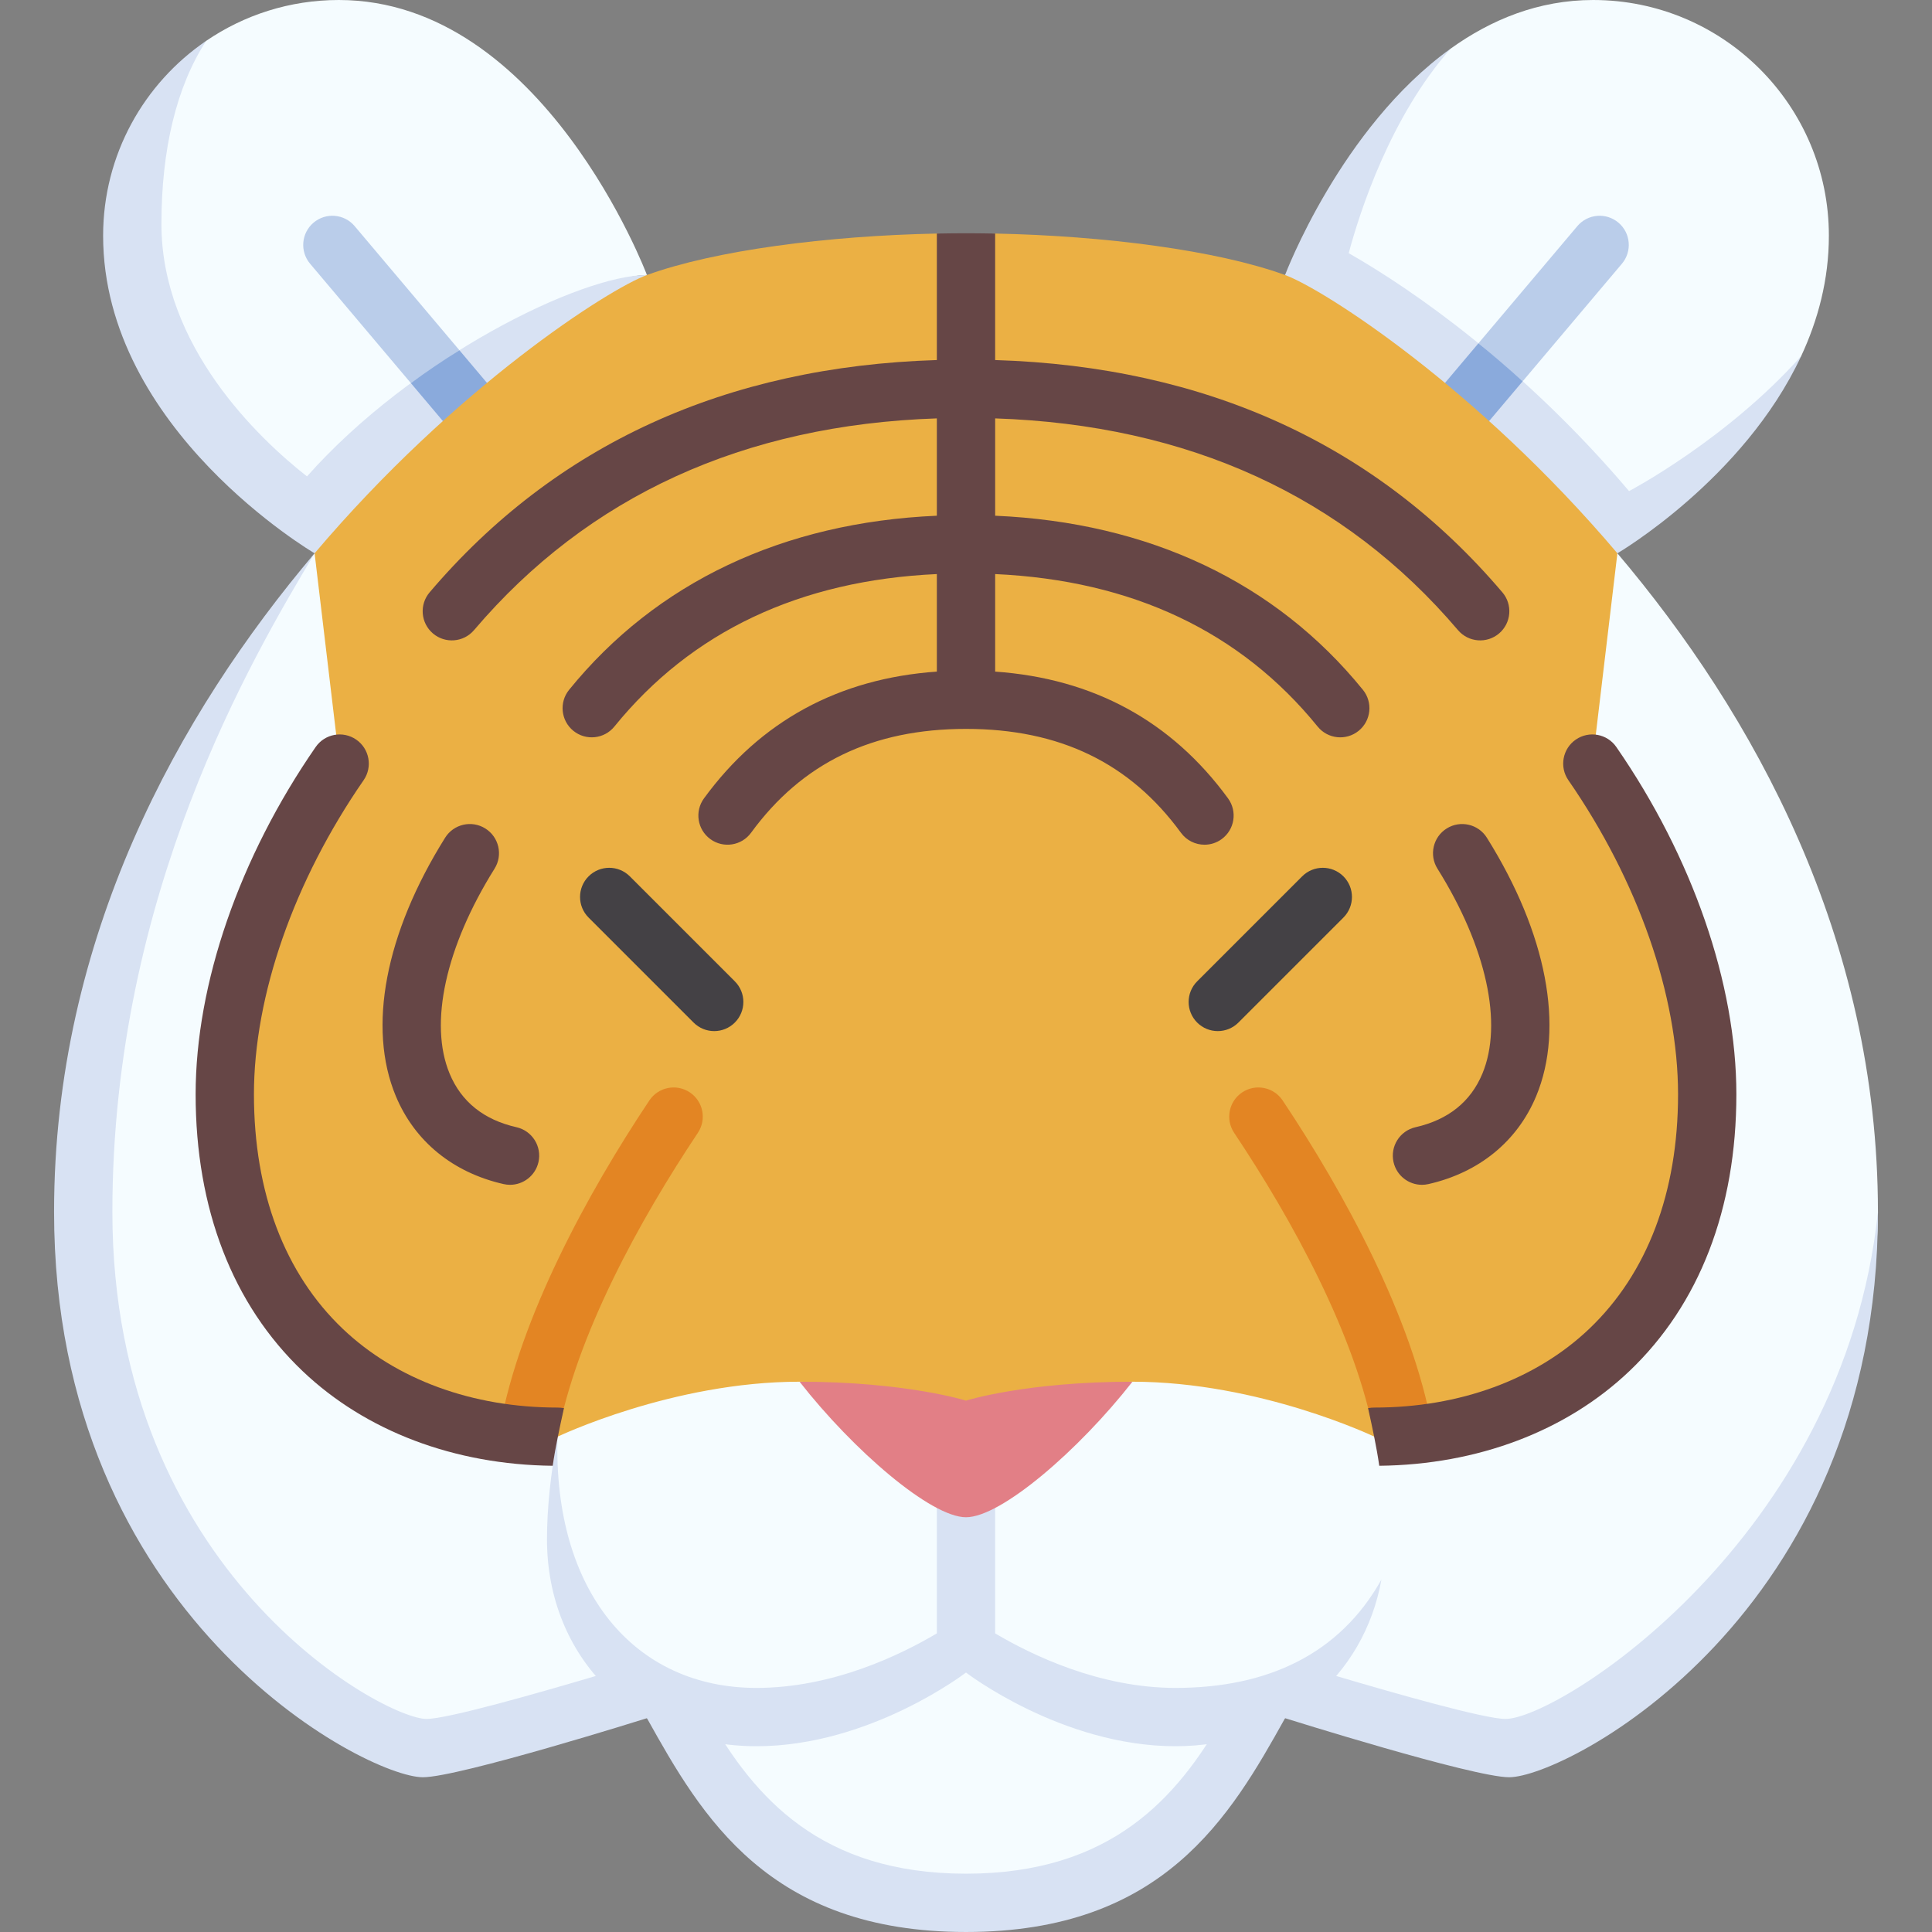 <svg id="Capa_1" enable-background="new 0 0 497 497" height="512" viewBox="0 0 497 497" width="512" xmlns="http://www.w3.org/2000/svg"><rect x="0" y="0" width="497" height="497" fill="#808080" stroke="none"/><g><path d="m419.069 136.334s28.662-21.053 44.272-44.719c4.327-9.294 7.131-19.673 7.131-30.984 0-33.485-27.145-60.63-60.63-60.63-14.095 0-26.326 5.083-36.682 12.52-16.607 15.339-31.015 44.811-33.927 55.647 16.898 9.638 52.975 36.463 79.836 68.166z" fill="#f5fcff"/><path d="m78.973 132.551c27.144-30.565 70.379-61.802 87.451-61.802 0 0-26.661-70.749-79.266-70.749-12.652 0-24.396 3.88-34.115 10.508-11.805 10.538-19.082 28.122-19.082 47.301 0 31.406 32.524 64.952 45.012 74.742z" fill="#f5fcff"/><path d="m419.069 126.334c-26.861-31.703-55.221-51.57-72.119-61.209 2.912-10.836 10.753-35.101 26.21-52.605-28.294 20.318-42.584 58.229-42.584 58.229h-164.152c-17.072 0-60.307 21.237-87.451 51.802-12.488-9.79-37.446-33.516-37.446-64.921 0-19.18 3.872-35.383 11.515-47.122-16.003 10.915-26.514 29.289-26.514 50.122 0 49.874 54.403 81.704 54.403 81.704h335.138s32.52-19.033 47.272-50.719c-19.314 21.624-44.272 34.719-44.272 34.719z" fill="#d8e2f3"/><path d="m91.234 58.168c-2.671-3.166-7.403-3.565-10.569-.894-3.165 2.672-3.565 7.404-.894 10.569l25.924 30.713 12.49-8.457z" fill="#bacdea"/><path d="m417.229 67.843c2.672-3.165 2.271-7.897-.894-10.569-3.167-2.671-7.897-2.271-10.569.894l-25.442 30.143 11.382 9.77z" fill="#bacdea"/><path d="m127.801 120.614c1.708 0 3.426-.581 4.834-1.769 3.165-2.672 3.565-7.404.894-10.569l-15.343-18.177c-4.169 2.602-8.358 5.428-12.49 8.457l16.37 19.395c1.483 1.758 3.602 2.663 5.735 2.663z" fill="#8aaadc"/><path d="m364.365 118.846c1.408 1.188 3.126 1.769 4.834 1.769 2.133 0 4.252-.905 5.735-2.663l16.771-19.87c-3.871-3.5-7.677-6.752-11.382-9.77l-16.852 19.965c-2.671 3.165-2.271 7.897.894 10.569z" fill="#8aaadc"/><path d="m416.069 142.334c34.947 41.247 67.023 98.881 67.023 169.417 0 66.676-68.682 137.441-95.808 137.441-16.459 0-60.506-16.275-60.506-16.275s-19.368 56.863-78.278 56.863-78.349-55.867-78.349-55.867-48.4 16.627-61.369 16.627-88.123-43.563-88.123-139.002c0-90.451 60.272-169.204 60.272-169.204z" fill="#f5fcff"/><path d="m80.931 142.334c-15.792 26.46-52.023 87.399-52.023 169.417 0 92.703 69.778 130.441 80.808 130.441 5.376 0 28.399-6.542 45.253-11.556 10.575-3.146 21.86 1.475 27.33 11.057 11.803 20.677 28.78 40.307 66.201 40.307s54.398-19.63 66.201-40.308c5.469-9.582 16.754-14.203 27.33-11.057 16.854 5.014 39.877 11.556 45.253 11.556 13.696 0 86.961-46.378 95.808-130.441 0 103.977-80.243 145.441-94.874 145.441-9.311 0-57.642-15.194-57.642-15.194-14.084 25.273-31.249 55.003-82.076 55.003s-67.992-29.73-82.076-55.003c0 0-48.331 15.194-57.642 15.194-14.632 0-94.874-41.464-94.874-145.441 0-70.535 32.076-128.17 67.023-169.416z" fill="#d8e2f3"/><path d="m302.396 434.21c-19.496 0-36.925-8.411-46.396-14.029v-39.875c0-4.142-3.357-7.5-7.5-7.5s-7.5 3.358-7.5 7.5v39.875c-9.47 5.618-26.899 14.029-46.396 14.029-31.376 0-52.341-24.794-51.187-64.619l-.007-.001c-1.747 9.499-2.702 18.46-2.702 26.394 0 30.33 22.519 53.227 53.896 53.227 29.264 0 53.896-18.96 53.896-18.96s24.632 18.96 53.896 18.96c27.692 0 48.474-17.84 52.975-42.88-10.736 19.215-29.341 27.879-52.975 27.879z" fill="#d8e2f3"/><path d="m291.315 355.438c-27.393 0-58.238 0-85.631 0 13.834 17.674 33.786 34.867 42.815 34.867 9.03.001 28.983-17.193 42.816-34.867z" fill="#e27f86"/><path d="m416.069 142.334-6.444 54.098c17.285 24.982 29.548 56.257 29.548 85.076 0 57.95-38.65 88.084-85.592 88.084 0 0-29.545-14.153-62.267-14.153-27.393 0-42.815 4.867-42.815 4.867s-15.422-4.867-42.815-4.867c-32.722 0-62.267 14.153-62.267 14.153-46.942 0-85.592-30.133-85.592-88.084 0-28.819 12.263-60.094 29.548-85.076l-6.444-54.098c36.331-42.88 75.766-68.048 85.493-71.585 17.518-6.37 46.493-10.098 74.576-10.667 2.51-.051 5.013 4.924 7.5 4.924s4.99-4.974 7.5-4.924c28.083.569 57.058 4.297 74.576 10.667 9.729 3.537 49.164 28.705 85.495 71.585z" fill="#ebb044"/><path d="m183.728 265.248c-1.919 0-3.839-.732-5.304-2.197l-27.011-27.01c-2.929-2.929-2.929-7.678 0-10.606 2.93-2.929 7.678-2.929 10.607 0l27.011 27.01c2.929 2.929 2.929 7.678 0 10.606-1.465 1.465-3.385 2.197-5.303 2.197z" fill="#444145"/><path d="m313.272 265.248c-1.92 0-3.839-.732-5.304-2.197-2.929-2.929-2.929-7.678 0-10.606l27.011-27.01c2.931-2.929 7.679-2.929 10.607 0 2.929 2.929 2.929 7.678 0 10.606l-27.011 27.01c-1.464 1.465-3.384 2.197-5.303 2.197z" fill="#444145"/><path d="m136.05 375.736c-.45 0-.906-.041-1.365-.125-4.074-.749-6.769-4.659-6.02-8.733 5.157-28.047 22.448-59.928 38.385-83.796 2.301-3.445 6.959-4.373 10.403-2.073 3.445 2.3 4.373 6.957 2.073 10.402-14.832 22.212-31.31 52.087-36.108 78.179-.665 3.616-3.819 6.146-7.368 6.146z" fill="#e38523"/><path d="m360.95 375.736c.45 0 .906-.041 1.365-.125 4.074-.749 6.769-4.659 6.02-8.733-5.157-28.047-22.448-59.928-38.384-83.796-2.301-3.445-6.959-4.373-10.403-2.073-3.445 2.3-4.373 6.957-2.073 10.402 14.832 22.212 31.31 52.087 36.108 78.179.664 3.616 3.818 6.146 7.367 6.146z" fill="#e38523"/><path d="m127.224 223.46c-12.601 20.126-16.921 39.84-11.558 52.734 3.011 7.238 8.797 11.874 17.197 13.778 4.039.917 6.571 4.934 5.655 8.973-.79 3.481-3.883 5.843-7.308 5.843-.55 0-1.107-.061-1.666-.187-13.036-2.957-22.883-10.999-27.729-22.646-7.335-17.633-2.708-41.855 12.692-66.456 2.198-3.511 6.826-4.575 10.337-2.377s4.577 6.827 2.38 10.338zm236.913 66.513c-4.039.917-6.571 4.934-5.655 8.973.79 3.481 3.882 5.843 7.308 5.843.549 0 1.107-.061 1.666-.187 13.036-2.957 22.883-10.999 27.729-22.646 7.335-17.633 2.708-41.855-12.692-66.456-2.198-3.511-6.828-4.575-10.337-2.377-3.511 2.198-4.575 6.826-2.378 10.337 12.601 20.126 16.921 39.84 11.558 52.734-3.013 7.239-8.799 11.874-17.199 13.779zm-275.949 51.875c-14.957-14.232-22.862-35.097-22.862-60.34 0-25.439 10.284-54.893 28.216-80.808 2.356-3.406 1.506-8.079-1.9-10.435-3.409-2.357-8.078-1.506-10.436 1.9-19.624 28.364-30.88 60.928-30.88 89.343 0 29.452 9.518 54.075 27.522 71.207 16.256 15.468 39.07 24.079 64.34 24.351.684-4.783 1.772-9.749 2.887-14.826-.48-.096-1.15-.148-1.658-.148-21.895-.001-41.509-7.19-55.229-20.244zm358.486-60.341c0-28.416-11.256-60.979-30.88-89.343-2.356-3.406-7.029-4.257-10.436-1.9-3.406 2.356-4.257 7.029-1.9 10.435 17.932 25.916 28.216 55.369 28.216 80.808 0 25.243-7.905 46.108-22.862 60.34-13.72 13.054-33.334 20.244-55.229 20.244-.509 0-1.169.052-1.649.148 1.115 5.077 2.193 10.043 2.878 14.826 25.271-.272 48.084-8.883 64.34-24.351 18.004-17.132 27.522-41.755 27.522-71.207zm-60.191-129.126c-32.303-37.996-76.174-58.08-130.483-59.76v-32.536c-2.51-.051-5.013-.079-7.5-.079s-4.99.028-7.5.079v32.536c-54.309 1.68-98.179 21.764-130.483 59.76-2.684 3.156-2.3 7.889.855 10.572 3.157 2.684 7.891 2.299 10.572-.856 29.336-34.504 69.365-52.806 119.056-54.467v25.037c-39.549 1.716-72.143 17.111-94.601 44.784-2.61 3.216-2.119 7.939 1.097 10.55 3.219 2.61 7.94 2.117 10.55-1.098 19.829-24.433 47.713-37.609 82.954-39.228v25.09c-25.255 1.782-45.384 12.729-59.905 32.61-2.443 3.345-1.712 8.037 1.633 10.48 3.344 2.444 8.038 1.713 10.48-1.632 13.132-17.979 31.218-26.718 55.292-26.718s42.16 8.739 55.292 26.718c1.469 2.011 3.75 3.077 6.063 3.077 1.535 0 3.084-.47 4.418-1.444 3.345-2.443 4.076-7.135 1.633-10.48-14.521-19.881-34.65-30.829-59.905-32.61v-25.09c35.241 1.618 63.125 14.794 82.954 39.228 2.609 3.216 7.331 3.708 10.55 1.098 3.216-2.61 3.707-7.333 1.097-10.55-22.458-27.673-55.052-43.068-94.601-44.784v-25.038c49.692 1.661 89.721 19.963 119.056 54.467 2.683 3.155 7.415 3.54 10.572.856 3.154-2.682 3.538-7.416.854-10.572z" fill="#664646"/></g></svg>